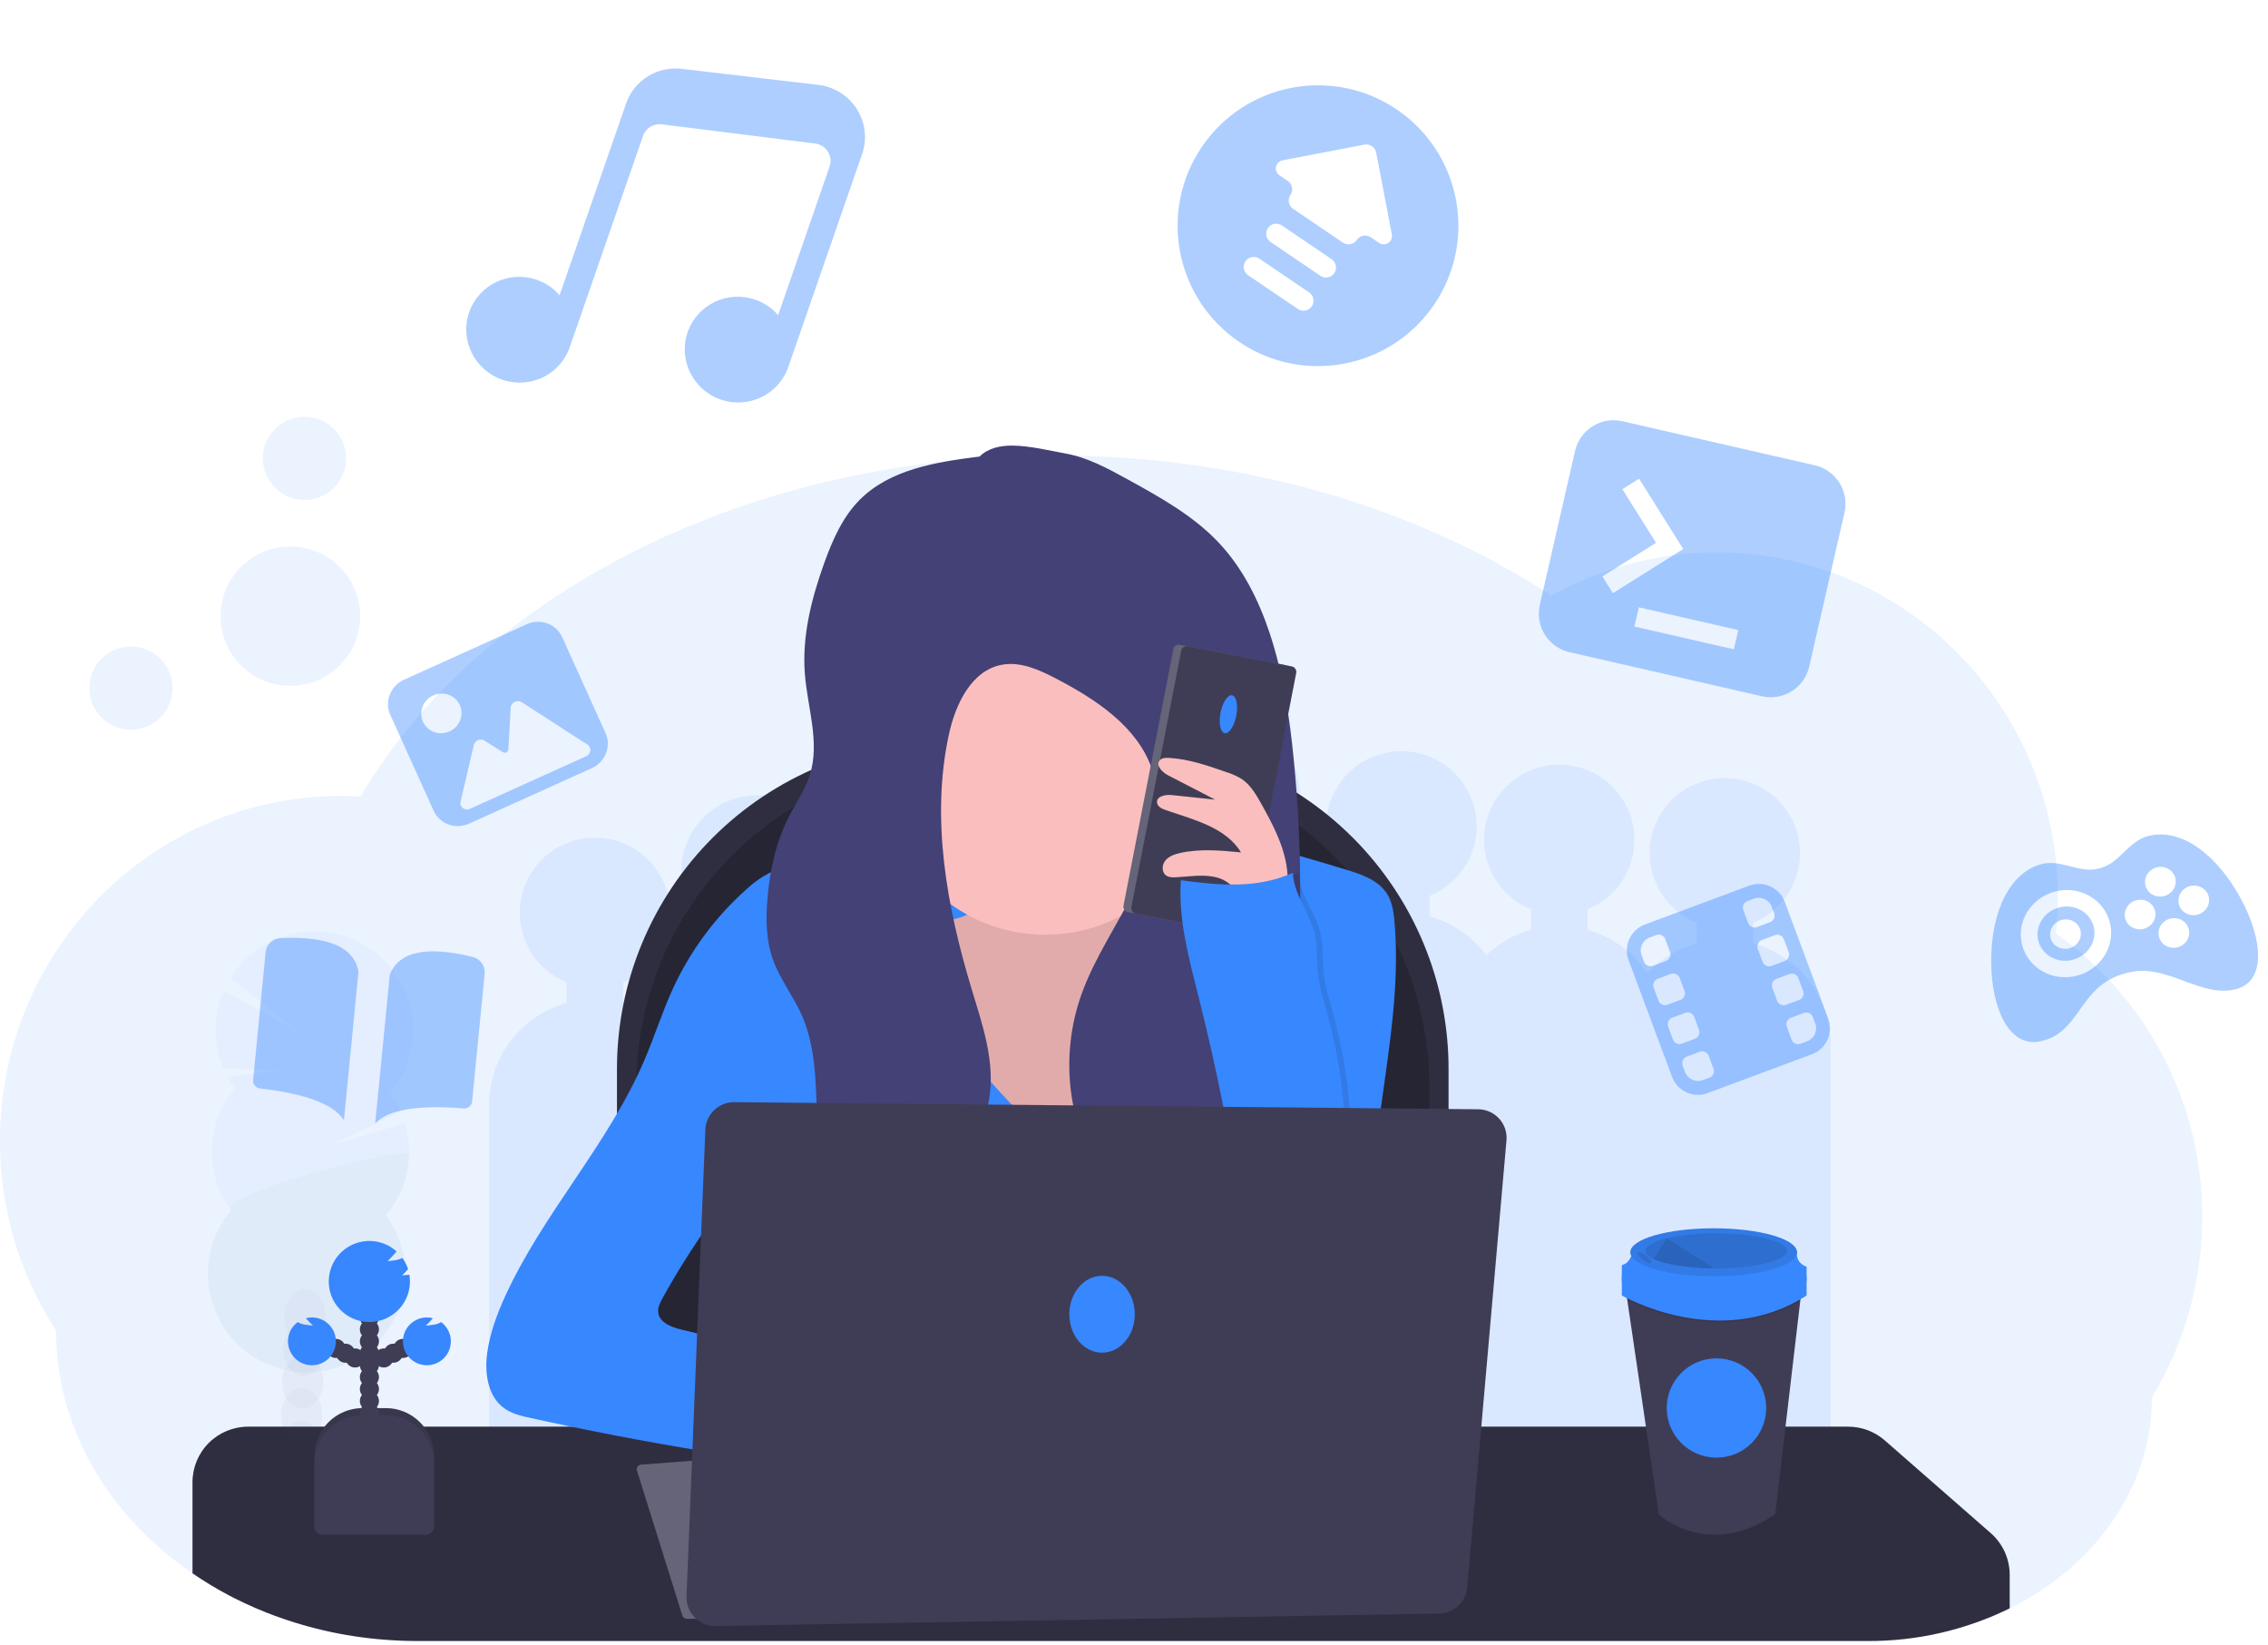 <svg width="517" height="375" viewBox="0 0 517 375" fill="none" xmlns="http://www.w3.org/2000/svg">
<path opacity="0.1" d="M502 277.34C502.027 291.835 498.062 306.06 490.538 318.458C490.538 333.622 483.456 347.366 471.968 357.383C469.092 359.886 465.996 362.126 462.718 364.075C462.586 364.158 462.45 364.237 462.314 364.316C462.068 364.461 461.822 364.605 461.572 364.754L461.34 364.89C460.291 365.481 459.22 366.05 458.128 366.585C448.059 371.527 436.981 374.075 425.761 374.031H95.297C92.664 374.031 90.054 373.926 87.468 373.715C78.278 372.993 69.247 370.905 60.674 367.522C59.001 366.862 57.36 366.153 55.751 365.393C54.984 365.034 54.225 364.665 53.474 364.285C53.004 364.049 52.535 363.804 52.069 363.558C49.247 362.06 46.513 360.402 43.881 358.591C41.476 356.948 39.161 355.176 36.948 353.283C22.015 340.494 12.778 322.795 12.778 303.265C4.408 290.4 -0.032 275.383 -1.48171e-05 260.044C-1.48171e-05 216.621 34.771 181.42 77.67 181.42C78.986 181.42 80.302 181.459 81.619 181.529C81.808 181.529 81.992 181.529 82.18 181.556C89.412 169.253 99.079 157.948 110.703 147.997C142.403 120.885 188.733 103.795 240.341 103.795C283.705 103.795 323.342 115.861 353.704 135.799C365.209 129.307 378.204 125.904 391.42 125.922C434.309 125.922 469.089 161.123 469.089 204.546C469.083 207.293 468.936 210.039 468.65 212.771C478.989 220.076 487.416 229.756 493.22 240.993C499.024 252.231 502.035 264.697 502 277.34Z" fill="#3787FF"/>
<path opacity="0.1" d="M399.621 214.996V210.297C403.304 208.804 406.352 206.08 408.244 202.591C410.136 199.102 410.755 195.065 409.993 191.172C409.231 187.278 407.137 183.77 404.069 181.247C401.001 178.725 397.15 177.346 393.175 177.346C389.2 177.346 385.349 178.725 382.281 181.247C379.213 183.77 377.119 187.278 376.357 191.172C375.595 195.065 376.213 199.102 378.105 202.591C379.997 206.08 383.046 208.804 386.729 210.297V214.996C382.435 216.187 378.556 218.542 375.521 221.798C372.307 216.985 367.467 213.484 361.883 211.935V207.231C365.566 205.738 368.614 203.014 370.507 199.525C372.399 196.036 373.017 191.999 372.255 188.106C371.493 184.212 369.399 180.704 366.331 178.181C363.263 175.659 359.412 174.28 355.437 174.28C351.462 174.28 347.611 175.659 344.543 178.181C341.475 180.704 339.381 184.212 338.619 188.106C337.857 191.999 338.475 196.036 340.368 199.525C342.26 203.014 345.308 205.738 348.991 207.231V211.93C345.173 212.988 341.676 214.968 338.806 217.694C335.604 213.404 331.064 210.298 325.901 208.864V204.165C329.583 202.672 332.632 199.948 334.524 196.459C336.416 192.971 337.034 188.934 336.273 185.04C335.511 181.146 333.417 177.638 330.348 175.115C327.28 172.593 323.429 171.214 319.455 171.214C315.48 171.214 311.629 172.593 308.561 175.115C305.493 177.638 303.398 181.146 302.637 185.04C301.875 188.934 302.493 192.971 304.385 196.459C306.277 199.948 309.326 202.672 313.008 204.165V208.864C308.616 210.086 304.66 212.525 301.599 215.899C300.235 212.407 298.074 209.28 295.289 206.767C292.503 204.254 289.17 202.422 285.552 201.419V196.719C289.235 195.226 292.283 192.503 294.175 189.014C296.067 185.525 296.686 181.488 295.924 177.594C295.162 173.7 293.068 170.192 290 167.67C286.932 165.147 283.081 163.768 279.106 163.768C275.131 163.768 271.28 165.147 268.212 167.67C265.144 170.192 263.05 173.7 262.288 177.594C261.526 181.488 262.144 185.525 264.036 189.014C265.929 192.503 268.977 195.226 272.66 196.719V201.419C267.957 202.725 263.763 205.425 260.629 209.16C257.495 212.895 255.57 217.491 255.107 222.341C252.893 220.807 250.434 219.656 247.836 218.938V214.239C251.519 212.746 254.567 210.022 256.46 206.533C258.352 203.044 258.97 199.007 258.208 195.114C257.446 191.22 255.352 187.711 252.284 185.189C249.216 182.667 245.365 181.288 241.39 181.288C237.415 181.288 233.564 182.667 230.496 185.189C227.428 187.711 225.334 191.22 224.572 195.114C223.81 199.007 224.428 203.044 226.321 206.533C228.213 210.022 231.261 212.746 234.944 214.239V218.938C231.666 219.849 228.618 221.44 225.997 223.606C223.377 225.771 221.243 228.464 219.735 231.509C217.702 230.204 215.482 229.215 213.153 228.574V223.874C216.835 222.382 219.884 219.658 221.776 216.169C223.668 212.68 224.286 208.643 223.524 204.749C222.763 200.856 220.668 197.347 217.6 194.825C214.532 192.303 210.681 190.924 206.706 190.924C202.732 190.924 198.881 192.303 195.812 194.825C192.744 197.347 190.65 200.856 189.888 204.749C189.127 208.643 189.745 212.68 191.637 216.169C193.529 219.658 196.577 222.382 200.26 223.874V228.574C198.062 229.179 195.962 230.097 194.025 231.298C192.506 228.304 190.38 225.658 187.78 223.53C185.18 221.402 182.164 219.838 178.925 218.938V214.239C182.608 212.746 185.656 210.022 187.549 206.533C189.441 203.044 190.059 199.007 189.297 195.114C188.535 191.22 186.441 187.711 183.373 185.189C180.305 182.667 176.454 181.288 172.479 181.288C168.504 181.288 164.653 182.667 161.585 185.189C158.517 187.711 156.423 191.22 155.661 195.114C154.899 199.007 155.518 203.044 157.41 206.533C159.302 210.022 162.35 212.746 166.033 214.239V218.938C162.547 219.906 159.323 221.643 156.599 224.02C153.874 226.397 151.72 229.354 150.293 232.674C147.839 230.793 145.046 229.402 142.065 228.574V223.874C145.748 222.382 148.796 219.658 150.688 216.169C152.581 212.68 153.199 208.643 152.437 204.749C151.675 200.856 149.581 197.347 146.513 194.825C143.445 192.303 139.594 190.924 135.619 190.924C131.644 190.924 127.793 192.303 124.725 194.825C121.657 197.347 119.563 200.856 118.801 204.749C118.039 208.643 118.657 212.68 120.55 216.169C122.442 219.658 125.49 222.382 129.173 223.874V228.574C124.087 229.981 119.604 233.013 116.409 237.205C113.214 241.398 111.485 246.52 111.484 251.787V360.409H159.727V350.773H182.545V360.409H230.815V350.773H265.481V333.254H295.32V340.7H331.302V343.765H369.04V346.831H417.309V238.21C417.309 232.942 415.579 227.82 412.385 223.628C409.19 219.435 404.707 216.403 399.621 214.996Z" fill="#3787FF"/>
<path d="M215.36 169.02H255.48C265.293 169.02 275.01 170.949 284.076 174.696C293.142 178.444 301.38 183.938 308.319 190.863C315.258 197.789 320.762 206.011 324.517 215.06C328.273 224.108 330.205 233.807 330.205 243.601V344.655H140.639V243.601C140.639 223.821 148.511 204.851 162.524 190.865C176.537 176.878 195.543 169.02 215.36 169.02Z" fill="#2F2E41"/>
<path opacity="0.2" d="M219.748 173.085H251.092C260.905 173.084 270.622 175.013 279.688 178.761C288.754 182.509 296.992 188.002 303.931 194.928C310.869 201.853 316.374 210.075 320.129 219.124C323.884 228.173 325.817 237.871 325.817 247.666V340.586H145.027V247.666C145.027 227.886 152.899 208.916 166.912 194.929C180.925 180.943 199.931 173.085 219.748 173.085Z" fill="black"/>
<path d="M458.119 358.929V366.576C448.05 371.518 436.972 374.066 425.752 374.022H95.297C92.664 374.022 90.054 373.917 87.468 373.707C78.278 372.984 69.247 370.897 60.674 367.513C59.001 366.853 57.36 366.144 55.751 365.385C54.984 365.026 54.225 364.656 53.474 364.277C53.004 364.04 52.535 363.795 52.069 363.55C49.247 362.054 46.513 360.399 43.881 358.592V337.822C43.881 334.465 45.217 331.245 47.596 328.871C49.974 326.498 53.199 325.164 56.563 325.164H421.316C424.384 325.17 427.346 326.285 429.653 328.304L453.788 349.416C455.147 350.602 456.237 352.064 456.984 353.705C457.731 355.345 458.118 357.127 458.119 358.929Z" fill="#2F2E41"/>
<path d="M211.801 193.903C202.232 194.533 192.7 195.555 183.204 196.969C180.505 197.372 177.767 197.818 175.305 199.01C173.392 200.01 171.629 201.271 170.066 202.759C163.017 209.062 157.341 216.744 153.391 225.328C150.947 230.65 149.191 236.278 146.888 241.644C138.686 260.806 123.811 276.477 115.153 295.438C113.279 299.542 111.699 303.825 111.072 308.288C110.422 312.905 111.16 318.292 114.96 320.99C116.715 322.23 118.848 322.742 120.936 323.18C147.231 328.992 173.831 333.328 200.611 336.166C197.711 333.372 196.741 329.04 197.123 325.037C197.505 321.034 199.08 317.25 200.633 313.54C185.477 310.202 170.358 306.698 155.278 303.028C153.027 302.481 150.324 301.451 150.047 299.156C149.907 297.987 150.486 296.861 151.056 295.832C157.488 284.207 165.2 273.336 174.05 263.421C174.05 275.711 173.44 289.59 173.44 301.885H315.659C313.948 294.87 312.943 287.703 312.657 280.489C311.995 256.943 319.937 233.576 317.875 210.078C317.682 207.91 317.383 205.676 316.247 203.819C314.285 200.613 310.371 199.286 306.773 198.191C292.977 194.003 278.891 189.768 264.471 190.097C260.184 190.197 255.915 190.697 251.654 191.2C238.669 192.729 224.847 193.04 211.801 193.903Z" fill="#3787FF"/>
<path d="M145.194 335.159L155.55 368.24C155.616 368.45 155.747 368.633 155.925 368.763C156.103 368.893 156.317 368.963 156.537 368.963H200.976L190.444 330.42L146.098 333.823C145.943 333.836 145.794 333.883 145.66 333.961C145.526 334.039 145.412 334.147 145.325 334.275C145.238 334.403 145.181 334.549 145.159 334.702C145.136 334.855 145.148 335.011 145.194 335.159Z" fill="#656478"/>
<path d="M221.161 208.129C219.23 209.237 216.979 209.635 214.785 210.016L200.624 212.469C197.869 212.946 194.968 213.49 192.844 215.307C188.5 219.017 189.439 225.845 190.756 231.399L193.388 242.541C195.372 250.916 197.399 259.391 201.467 266.977C208.571 280.217 221.604 289.753 235.936 294.347C241.057 295.99 246.467 297.058 251.812 296.471C262.282 295.324 271.238 287.874 276.758 278.917C282.278 269.96 284.907 259.571 287.316 249.33C289.629 239.528 291.827 229.586 291.678 219.512C291.634 216.376 291.318 213.1 289.642 210.441C285.969 204.603 277.645 204.165 270.821 205.242C269.759 205.413 268.658 205.597 267.635 205.277C264.564 204.322 264.493 200.113 263.177 197.192C260.689 191.682 253.308 190.705 247.275 191.205C241.241 191.704 231.846 192.348 226.589 195.76C221.534 199.023 227.089 204.717 221.161 208.129Z" fill="#FBBEBE"/>
<path opacity="0.1" d="M221.161 208.129C219.23 209.237 216.979 209.635 214.785 210.016L200.624 212.469C197.869 212.946 194.968 213.49 192.844 215.307C188.5 219.017 189.439 225.845 190.756 231.399L193.388 242.541C195.372 250.916 197.399 259.391 201.467 266.977C208.571 280.217 221.604 289.753 235.936 294.347C241.057 295.99 246.467 297.058 251.812 296.471C262.282 295.324 271.238 287.874 276.758 278.917C282.278 269.96 284.907 259.571 287.316 249.33C289.629 239.528 291.827 229.586 291.678 219.512C291.634 216.376 291.318 213.1 289.642 210.441C285.969 204.603 277.645 204.165 270.821 205.242C269.759 205.413 268.658 205.597 267.635 205.277C264.564 204.322 264.493 200.113 263.177 197.192C260.689 191.682 253.308 190.705 247.275 191.205C241.241 191.704 231.846 192.348 226.589 195.76C221.534 199.023 227.089 204.717 221.161 208.129Z" fill="black"/>
<path d="M209.44 220.681C211.582 225.166 213.188 229.923 215.777 234.167C217.835 237.54 220.472 240.514 223.096 243.47C229.893 251.144 236.778 258.879 245.19 264.721C248.674 246.859 257.089 230.323 269.487 216.98C273.112 213.095 277.649 209.267 282.967 209.412C286.267 209.504 289.313 211.138 292.06 212.955C295.131 214.983 298.036 217.335 300.243 220.257C303.732 224.908 305.237 230.799 305.509 236.602C305.781 242.406 304.877 248.196 303.982 253.934L299.375 283.59C299.107 285.307 298.734 287.203 297.33 288.233C296.532 288.737 295.633 289.06 294.697 289.179C277.947 292.433 260.685 290.322 243.619 290.155C224.75 289.976 205.359 292.122 187.486 286.13C186.552 285.815 185.582 285.451 184.95 284.702C184.535 284.138 184.237 283.496 184.073 282.815C179.908 269.36 183.248 254.902 185.718 241.039C187.674 230.054 189.067 218.976 189.891 207.848C189.966 206.845 201.006 209.061 202.239 209.771C205.596 211.755 207.825 217.3 209.44 220.681Z" fill="#3787FF"/>
<g opacity="0.2">
<path opacity="0.2" d="M73.224 330.109C73.224 330.31 73.203 330.508 73.181 330.7C71.507 330.04 69.866 329.331 68.257 328.572C67.398 328.459 66.598 328.07 65.98 327.464C65.51 327.227 65.041 326.982 64.576 326.736C64.681 326.516 64.799 326.303 64.931 326.097C65.835 324.669 67.208 323.776 68.722 323.824C70.236 323.872 71.548 324.849 72.36 326.325C72.981 327.487 73.279 328.793 73.224 330.109Z" fill="#3F3D56"/>
<path opacity="0.2" d="M73.461 322.611C73.431 323.924 73.051 325.206 72.36 326.325C71.456 327.748 70.083 328.642 68.569 328.594L68.257 328.572C67.398 328.459 66.598 328.07 65.98 327.464C65.56 327.066 65.206 326.605 64.931 326.097C64.325 324.931 64.029 323.63 64.071 322.317C64.112 321.004 64.49 319.724 65.168 318.599C66.072 317.171 67.445 316.277 68.959 316.325C70.473 316.374 71.785 317.35 72.597 318.826C73.218 319.988 73.516 321.295 73.461 322.611Z" fill="#3F3D56"/>
<path opacity="0.2" d="M73.698 315.124C73.805 311.736 71.791 308.924 69.199 308.842C66.608 308.761 64.42 311.44 64.312 314.827C64.205 318.215 66.219 321.027 68.811 321.109C71.403 321.19 73.591 318.511 73.698 315.124Z" fill="#3F3D56"/>
<path opacity="0.2" d="M73.938 307.625C74.045 304.238 72.031 301.426 69.439 301.344C66.847 301.262 64.659 303.942 64.552 307.329C64.445 310.716 66.459 313.528 69.05 313.61C71.642 313.692 73.83 311.012 73.938 307.625Z" fill="#3F3D56"/>
<path opacity="0.2" d="M74.173 300.126C74.28 296.739 72.266 293.927 69.674 293.845C67.082 293.763 64.894 296.443 64.787 299.83C64.68 303.218 66.694 306.03 69.285 306.112C71.877 306.193 74.065 303.514 74.173 300.126Z" fill="#3F3D56"/>
<path opacity="0.2" d="M53.535 248.1C52.917 247.264 52.36 246.386 51.868 245.472L64.269 243.838L50.902 243.523C49.711 240.702 49.109 237.669 49.132 234.609C49.156 231.548 49.804 228.524 51.038 225.723L68.644 235.551L52.517 222.92C54.144 220.293 56.296 218.03 58.838 216.271C61.381 214.512 64.259 213.296 67.294 212.697C70.329 212.098 73.455 212.131 76.477 212.792C79.498 213.453 82.351 214.73 84.856 216.541C87.362 218.352 89.466 220.659 91.038 223.319C92.609 225.978 93.615 228.933 93.992 231.997C94.368 235.062 94.107 238.171 93.226 241.131C92.344 244.091 90.861 246.837 88.868 249.199C89.829 250.499 90.645 251.898 91.304 253.373L75.037 261.187L92.295 256.005C93.383 259.583 93.559 263.376 92.808 267.039C92.057 270.702 90.403 274.121 87.995 276.985C90.501 280.379 92 284.408 92.32 288.612C92.64 292.817 91.767 297.026 89.803 300.758C87.838 304.491 84.861 307.596 81.211 309.718C77.561 311.841 73.386 312.895 69.164 312.761C64.942 312.626 60.844 311.308 57.337 308.958C53.83 306.607 51.057 303.319 49.335 299.469C47.613 295.619 47.011 291.363 47.599 287.188C48.186 283.013 49.939 279.087 52.658 275.859C49.664 271.804 48.123 266.862 48.282 261.828C48.441 256.793 50.291 251.958 53.535 248.1Z" fill="#3787FF"/>
<path opacity="0.1" d="M93.247 263.241C93.093 268.279 91.237 273.118 87.982 276.972C90.492 280.364 91.994 284.394 92.317 288.598C92.639 292.803 91.77 297.014 89.807 300.748C87.844 304.483 84.868 307.59 81.218 309.715C77.569 311.84 73.393 312.896 69.171 312.763C64.948 312.63 60.847 311.313 57.339 308.963C53.831 306.613 51.057 303.324 49.334 299.474C47.611 295.623 47.009 291.366 47.597 287.19C48.184 283.014 49.938 279.087 52.657 275.859C49.748 271.944 93.326 260.722 93.247 263.241Z" fill="black"/>
</g>
<path opacity="0.1" d="M29.848 166.309C35.09 166.309 39.339 162.068 39.339 156.836C39.339 151.603 35.09 147.362 29.848 147.362C24.606 147.362 20.356 151.603 20.356 156.836C20.356 162.068 24.606 166.309 29.848 166.309Z" fill="#3787FF"/>
<path opacity="0.1" d="M69.407 113.947C74.649 113.947 78.898 109.706 78.898 104.474C78.898 99.242 74.649 95 69.407 95C64.165 95 59.915 99.242 59.915 104.474C59.915 109.706 64.165 113.947 69.407 113.947Z" fill="#3787FF"/>
<path opacity="0.1" d="M66.19 156.323C74.975 156.323 82.097 149.215 82.097 140.446C82.097 131.677 74.975 124.569 66.19 124.569C57.405 124.569 50.283 131.677 50.283 140.446C50.283 149.215 57.405 156.323 66.19 156.323Z" fill="#3787FF"/>
<path d="M238.274 213.038C258.632 213.038 275.135 196.566 275.135 176.247C275.135 155.928 258.632 139.456 238.274 139.456C217.917 139.456 201.414 155.928 201.414 176.247C201.414 196.566 217.917 213.038 238.274 213.038Z" fill="#FBBEBE"/>
<path d="M223.302 104.053C213.468 105.297 202.854 106.94 195.903 113.991C192.015 117.933 189.738 123.189 187.864 128.392C184.959 136.495 182.796 145.036 183.476 153.634C184.081 161.325 186.934 169.191 184.625 176.558C183.564 179.948 181.479 182.909 179.86 186.067C176.858 191.932 175.446 198.506 174.928 205.071C174.568 209.587 174.638 214.234 176.126 218.513C177.71 223.068 180.799 226.945 182.756 231.351C185.652 237.859 185.942 245.183 186.166 252.3C186.389 259.417 186.578 266.486 186.745 273.578C186.85 278.036 186.859 282.81 184.388 286.529C193.511 282.88 202.761 279.158 210.568 273.201C218.374 267.244 224.693 258.655 225.703 248.897C226.519 240.987 223.842 233.19 221.534 225.578C215.829 206.745 212.143 186.667 216.294 167.435C217.791 160.51 221.429 152.78 228.41 151.505C232.671 150.73 236.923 152.67 240.763 154.676C249.837 159.415 259.193 165.547 262.571 175.196C265.643 183.921 263.059 193.64 259.061 201.97C255.063 210.301 249.622 217.961 246.515 226.669C241.745 240.027 243.088 255.668 251.013 267.437C258.938 279.206 273.581 286.446 287.663 284.545C286.561 279.797 283.108 275.96 281.256 271.449C277.89 263.254 280.159 253.829 283.779 245.743C287.399 237.658 292.34 230.12 294.605 221.535C296.202 215.491 296.395 209.175 296.386 202.925C296.386 193.088 295.899 183.246 294.951 173.453C294.003 163.659 292.555 153.743 289.431 144.322C286.921 136.767 283.266 129.461 277.798 123.666C271.98 117.495 264.406 113.312 256.968 109.213C252.518 106.769 247.972 104.294 242.979 103.379C239.029 102.656 234.878 101.627 230.85 101.561C228.112 101.522 225.233 102.113 223.302 104.053Z" fill="#434175"/>
<path d="M292.678 151.54L268.964 146.947C268.274 146.814 267.606 147.264 267.472 147.952L256.111 206.403C255.977 207.091 256.428 207.758 257.118 207.892L280.832 212.484C281.522 212.618 282.19 212.168 282.324 211.479L293.685 153.029C293.819 152.34 293.368 151.673 292.678 151.54Z" fill="#656478"/>
<path d="M294.471 151.887L270.757 147.295C270.067 147.161 269.399 147.611 269.265 148.3L257.903 206.75C257.769 207.439 258.22 208.105 258.91 208.239L282.624 212.831C283.314 212.965 283.982 212.515 284.116 211.826L295.478 153.376C295.612 152.687 295.161 152.021 294.471 151.887Z" fill="#3F3D56"/>
<path d="M281.807 163.131C282.271 160.745 281.847 158.655 280.859 158.464C279.872 158.273 278.696 160.052 278.232 162.439C277.768 164.825 278.192 166.915 279.18 167.106C280.167 167.297 281.343 165.518 281.807 163.131Z" fill="#3787FF"/>
<path d="M287.421 183.036C286.263 180.991 285.025 178.875 283.073 177.566C281.95 176.878 280.744 176.338 279.483 175.958C275.231 174.473 270.909 172.975 266.411 172.739C265.678 172.704 264.84 172.739 264.362 173.3C263.379 174.451 264.937 176.02 266.284 176.716L277 182.256L267.122 181.214C265.687 181.061 263.642 181.451 263.747 182.887C263.818 183.829 264.853 184.341 265.748 184.639C272.089 186.829 279.417 188.546 282.888 194.275C278.263 193.837 273.537 193.399 269.004 194.415C267.763 194.695 266.477 195.129 265.665 196.106C264.853 197.082 264.761 198.734 265.784 199.509C266.415 199.978 267.267 199.991 268.057 199.947C271.273 199.794 274.573 199.154 277.662 200.07C280.751 200.985 283.494 204.217 282.428 207.248C285.166 207.494 288.404 207.248 290.936 206.07C293.727 204.756 293.661 202.286 293.49 199.307C293.126 193.473 290.225 188.029 287.421 183.036Z" fill="#FBBEBE"/>
<path opacity="0.1" d="M284.652 278.514C282.197 261.278 278.828 244.184 274.56 227.304C272.366 218.544 269.873 209.635 270.501 200.621C279.567 201.773 287.689 202.627 296.044 198.931C296.18 203.665 299.62 207.691 300.871 212.268C301.709 215.334 301.393 218.579 301.722 221.737C302.051 224.895 303.039 227.956 303.886 231.027C308.088 246.241 309.078 262.161 306.795 277.778C299.041 278.698 292.389 279.709 284.652 278.514Z" fill="black"/>
<path d="M283.336 278.514C280.88 261.278 277.511 244.184 273.243 227.304C271.049 218.544 268.557 209.635 269.184 200.621C278.25 201.773 286.373 202.627 294.728 198.931C294.864 203.665 298.304 207.691 299.554 212.268C300.393 215.334 300.077 218.579 300.406 221.737C300.735 224.895 301.722 227.956 302.569 231.027C306.771 246.241 307.762 262.161 305.478 277.778C297.725 278.698 291.072 279.709 283.336 278.514Z" fill="#3787FF"/>
<path d="M156.493 363.825L160.789 257.451C160.858 255.76 161.583 254.162 162.812 252.996C164.041 251.83 165.676 251.188 167.371 251.205L336.981 252.826C337.879 252.835 338.767 253.029 339.586 253.397C340.406 253.765 341.141 254.298 341.745 254.962C342.348 255.627 342.808 256.409 343.094 257.259C343.381 258.11 343.488 259.01 343.409 259.903L334.449 361.811C334.308 363.413 333.578 364.907 332.399 366.004C331.22 367.1 329.675 367.722 328.064 367.75L163.124 370.597C162.236 370.612 161.354 370.446 160.533 370.109C159.711 369.772 158.967 369.271 158.347 368.637C157.726 368.003 157.241 367.249 156.923 366.422C156.604 365.595 156.458 364.711 156.493 363.825Z" fill="#3F3D56"/>
<path d="M251.219 308.301C255.339 308.301 258.679 304.38 258.679 299.542C258.679 294.704 255.339 290.782 251.219 290.782C247.1 290.782 243.76 294.704 243.76 299.542C243.76 304.38 247.1 308.301 251.219 308.301Z" fill="#3787FF"/>
<path d="M410.727 293.524L410.376 296.528L404.672 345.084C389.8 355.434 378.233 345.487 378.132 345.084L370.945 296.3L370.537 293.524H410.727Z" fill="#3F3D56"/>
<path opacity="0.1" d="M410.727 293.524L410.376 296.528C393.622 306.252 375.75 298.683 370.945 296.3L370.537 293.524H410.727Z" fill="black"/>
<path d="M369.698 290.887V295.267C369.698 295.267 391.858 308.126 411.824 295.267V290.887H369.698Z" fill="#3787FF"/>
<path d="M372.274 285.101C372.274 285.101 371.629 288.057 369.698 288.316V292.043H411.824V288.701C411.824 288.701 409.248 288.057 409.63 285.101H372.274Z" fill="#3787FF"/>
<path d="M390.634 290.887C401.128 290.887 409.635 288.44 409.635 285.421C409.635 282.402 401.128 279.955 390.634 279.955C380.14 279.955 371.634 282.402 371.634 285.421C371.634 288.44 380.14 290.887 390.634 290.887Z" fill="#3787FF"/>
<path opacity="0.1" d="M390.634 290.887C401.128 290.887 409.635 288.44 409.635 285.421C409.635 282.402 401.128 279.955 390.634 279.955C380.14 279.955 371.634 282.402 371.634 285.421C371.634 288.44 380.14 290.887 390.634 290.887Z" fill="black"/>
<path opacity="0.1" d="M407.313 285.101C407.313 287.291 400.108 289.087 391.213 289.087H390.739C384.767 289.043 379.607 288.211 376.974 286.967C375.785 286.406 375.109 285.771 375.109 285.101C375.109 283.989 376.952 282.981 379.936 282.258C383.644 281.449 387.432 281.066 391.227 281.115C400.108 281.115 407.313 282.898 407.313 285.101Z" fill="black"/>
<path opacity="0.1" d="M390.739 289.087C384.767 289.043 379.607 288.211 376.974 286.967L379.923 282.241L390.739 289.087Z" fill="black"/>
<path opacity="0.1" d="M373.911 285.408C373.683 285.359 373.38 285.438 373.336 285.666C373.33 285.782 373.361 285.897 373.424 285.995C373.927 286.789 374.658 287.413 375.521 287.786C375.669 287.869 375.832 287.921 376 287.939C376.087 287.95 376.176 287.934 376.254 287.893C376.333 287.852 376.397 287.789 376.439 287.711C376.463 287.645 376.473 287.575 376.467 287.505C376.462 287.434 376.442 287.366 376.408 287.304C376.274 287.067 376.088 286.864 375.864 286.709C375.276 286.249 374.675 285.535 373.911 285.408Z" fill="black"/>
<path d="M391.275 332.224C397.535 332.224 402.609 327.159 402.609 320.911C402.609 314.663 397.535 309.598 391.275 309.598C385.015 309.598 379.94 314.663 379.94 320.911C379.94 327.159 385.015 332.224 391.275 332.224Z" fill="#3787FF"/>
<path d="M82.641 320.937H87.955C90.865 320.937 93.655 322.091 95.713 324.145C97.77 326.198 98.926 328.983 98.926 331.887V348.159H71.671V331.887C71.671 328.983 72.827 326.198 74.884 324.145C76.942 322.091 79.732 320.937 82.641 320.937Z" fill="#3F3D56"/>
<path opacity="0.1" d="M82.641 320.937H87.955C90.865 320.937 93.655 322.091 95.713 324.145C97.77 326.198 98.926 328.983 98.926 331.887V348.159H71.671V331.887C71.671 328.983 72.827 326.198 74.884 324.145C76.942 322.091 79.732 320.937 82.641 320.937Z" fill="black"/>
<path d="M84.208 326.925C85.412 326.925 86.389 325.95 86.389 324.748C86.389 323.546 85.412 322.571 84.208 322.571C83.003 322.571 82.027 323.546 82.027 324.748C82.027 325.95 83.003 326.925 84.208 326.925Z" fill="#3F3D56"/>
<path d="M84.208 324.205C85.412 324.205 86.389 323.23 86.389 322.028C86.389 320.826 85.412 319.851 84.208 319.851C83.003 319.851 82.027 320.826 82.027 322.028C82.027 323.23 83.003 324.205 84.208 324.205Z" fill="#3F3D56"/>
<path d="M84.208 321.481C85.412 321.481 86.389 320.506 86.389 319.304C86.389 318.102 85.412 317.127 84.208 317.127C83.003 317.127 82.027 318.102 82.027 319.304C82.027 320.506 83.003 321.481 84.208 321.481Z" fill="#3F3D56"/>
<path d="M84.208 318.761C85.412 318.761 86.389 317.786 86.389 316.584C86.389 315.382 85.412 314.407 84.208 314.407C83.003 314.407 82.027 315.382 82.027 316.584C82.027 317.786 83.003 318.761 84.208 318.761Z" fill="#3F3D56"/>
<path d="M84.208 316.041C85.412 316.041 86.389 315.066 86.389 313.864C86.389 312.662 85.412 311.687 84.208 311.687C83.003 311.687 82.027 312.662 82.027 313.864C82.027 315.066 83.003 316.041 84.208 316.041Z" fill="#3F3D56"/>
<path d="M84.208 313.321C85.412 313.321 86.389 312.346 86.389 311.144C86.389 309.942 85.412 308.967 84.208 308.967C83.003 308.967 82.027 309.942 82.027 311.144C82.027 312.346 83.003 313.321 84.208 313.321Z" fill="#3F3D56"/>
<path d="M84.208 310.601C85.412 310.601 86.389 309.626 86.389 308.424C86.389 307.222 85.412 306.247 84.208 306.247C83.003 306.247 82.027 307.222 82.027 308.424C82.027 309.626 83.003 310.601 84.208 310.601Z" fill="#3F3D56"/>
<path d="M87.481 311.687C88.686 311.687 89.662 310.712 89.662 309.51C89.662 308.308 88.686 307.333 87.481 307.333C86.277 307.333 85.3 308.308 85.3 309.51C85.3 310.712 86.277 311.687 87.481 311.687Z" fill="#3F3D56"/>
<path d="M89.662 310.601C90.867 310.601 91.843 309.626 91.843 308.424C91.843 307.222 90.867 306.247 89.662 306.247C88.458 306.247 87.481 307.222 87.481 308.424C87.481 309.626 88.458 310.601 89.662 310.601Z" fill="#3F3D56"/>
<path d="M91.843 309.51C93.048 309.51 94.024 308.536 94.024 307.333C94.024 306.131 93.048 305.157 91.843 305.157C90.639 305.157 89.662 306.131 89.662 307.333C89.662 308.536 90.639 309.51 91.843 309.51Z" fill="#3F3D56"/>
<path d="M84.208 307.881C85.412 307.881 86.389 306.906 86.389 305.704C86.389 304.502 85.412 303.527 84.208 303.527C83.003 303.527 82.027 304.502 82.027 305.704C82.027 306.906 83.003 307.881 84.208 307.881Z" fill="#3F3D56"/>
<path d="M84.208 305.161C85.412 305.161 86.389 304.186 86.389 302.984C86.389 301.782 85.412 300.807 84.208 300.807C83.003 300.807 82.027 301.782 82.027 302.984C82.027 304.186 83.003 305.161 84.208 305.161Z" fill="#3F3D56"/>
<path d="M84.208 302.437C85.412 302.437 86.389 301.462 86.389 300.26C86.389 299.058 85.412 298.083 84.208 298.083C83.003 298.083 82.027 299.058 82.027 300.26C82.027 301.462 83.003 302.437 84.208 302.437Z" fill="#3F3D56"/>
<path d="M84.208 299.717C85.412 299.717 86.389 298.742 86.389 297.54C86.389 296.338 85.412 295.363 84.208 295.363C83.003 295.363 82.027 296.338 82.027 297.54C82.027 298.742 83.003 299.717 84.208 299.717Z" fill="#3F3D56"/>
<path d="M93.247 290.523C92.708 290.602 92.163 290.659 91.619 290.694C92.127 290.251 92.598 289.768 93.028 289.249C92.724 288.335 92.28 287.473 91.712 286.695C91.171 286.998 90.573 287.186 89.956 287.247C89.417 287.326 88.872 287.383 88.328 287.422C89.044 286.84 89.711 285.964 90.413 285.232C88.79 283.764 86.698 282.917 84.509 282.844C82.32 282.77 80.176 283.473 78.457 284.829C76.739 286.184 75.558 288.105 75.125 290.247C74.691 292.39 75.033 294.617 76.09 296.532C77.147 298.447 78.85 299.926 80.896 300.705C82.943 301.485 85.2 301.515 87.266 300.79C89.332 300.065 91.074 298.632 92.181 296.745C93.288 294.859 93.69 292.642 93.313 290.488L93.247 290.523Z" fill="#3787FF"/>
<path d="M100.536 301.337C99.98 301.678 99.352 301.887 98.702 301.946C98.162 302.025 97.618 302.086 97.074 302.121C97.652 301.604 98.192 301.044 98.689 300.448C97.374 300.106 95.978 300.266 94.775 300.896C93.572 301.526 92.647 302.582 92.182 303.856C91.717 305.13 91.745 306.532 92.26 307.787C92.776 309.042 93.742 310.06 94.969 310.642C96.196 311.224 97.597 311.328 98.897 310.934C100.198 310.54 101.304 309.676 102 308.511C102.696 307.346 102.932 305.964 102.661 304.635C102.39 303.306 101.632 302.125 100.536 301.324V301.337Z" fill="#3787FF"/>
<path d="M80.939 311.687C82.143 311.687 83.12 310.712 83.12 309.51C83.12 308.308 82.143 307.333 80.939 307.333C79.734 307.333 78.758 308.308 78.758 309.51C78.758 310.712 79.734 311.687 80.939 311.687Z" fill="#3F3D56"/>
<path d="M78.758 310.601C79.962 310.601 80.939 309.626 80.939 308.424C80.939 307.222 79.962 306.247 78.758 306.247C77.553 306.247 76.577 307.222 76.577 308.424C76.577 309.626 77.553 310.601 78.758 310.601Z" fill="#3F3D56"/>
<path d="M76.577 309.51C77.781 309.51 78.758 308.536 78.758 307.333C78.758 306.131 77.781 305.157 76.577 305.157C75.373 305.157 74.396 306.131 74.396 307.333C74.396 308.536 75.373 309.51 76.577 309.51Z" fill="#3F3D56"/>
<path d="M67.884 301.337C68.44 301.679 69.068 301.887 69.718 301.946C70.258 302.025 70.802 302.086 71.346 302.121C70.767 301.605 70.227 301.045 69.731 300.448C71.046 300.106 72.442 300.266 73.645 300.896C74.848 301.526 75.773 302.582 76.238 303.856C76.703 305.13 76.675 306.532 76.16 307.787C75.644 309.042 74.678 310.06 73.451 310.642C72.224 311.224 70.823 311.328 69.523 310.934C68.222 310.54 67.116 309.676 66.42 308.511C65.724 307.346 65.489 305.964 65.759 304.635C66.03 303.306 66.788 302.125 67.884 301.324V301.337Z" fill="#3787FF"/>
<path d="M82.641 322.571H87.955C90.865 322.571 93.655 323.725 95.713 325.778C97.77 327.832 98.926 330.617 98.926 333.521V347.918C98.926 348.41 98.73 348.883 98.381 349.231C98.032 349.579 97.558 349.775 97.065 349.775H73.532C73.038 349.775 72.565 349.579 72.216 349.231C71.867 348.883 71.671 348.41 71.671 347.918V333.521C71.671 330.617 72.827 327.832 74.884 325.778C76.942 323.725 79.732 322.571 82.641 322.571Z" fill="#3F3D56"/>
<g opacity="0.1">
<path opacity="0.1" d="M93.414 291.119C93.193 291.354 92.959 291.577 92.712 291.785C92.962 291.785 93.208 291.745 93.458 291.719C93.467 291.518 93.436 291.316 93.414 291.119Z" fill="black"/>
<path opacity="0.1" d="M89.439 288.517C89.987 288.482 90.527 288.425 91.071 288.347C91.559 288.285 92.036 288.155 92.488 287.961C92.267 287.523 92.012 287.102 91.725 286.704C91.452 286.87 91.156 286.995 90.847 287.076C90.417 287.593 89.946 288.075 89.439 288.517Z" fill="black"/>
<path opacity="0.1" d="M76.033 293.191C76.03 291.53 76.475 289.899 77.322 288.47C78.17 287.041 79.387 285.867 80.847 285.071C82.307 284.274 83.955 283.886 85.618 283.946C87.28 284.006 88.896 284.512 90.294 285.412L90.435 285.263C89.522 284.453 88.458 283.83 87.303 283.432C86.148 283.034 84.926 282.868 83.707 282.943C82.488 283.019 81.296 283.334 80.199 283.872C79.103 284.409 78.123 285.158 77.318 286.075C76.513 286.992 75.897 288.058 75.507 289.214C75.116 290.369 74.959 291.59 75.043 292.806C75.128 294.023 75.453 295.211 75.999 296.301C76.545 297.392 77.302 298.363 78.227 299.161C76.808 297.494 76.03 295.378 76.033 293.191Z" fill="black"/>
</g>
<g opacity="0.1">
<path opacity="0.1" d="M97.074 303.208C97.618 303.173 98.162 303.116 98.702 303.037C99.352 302.976 99.98 302.766 100.536 302.424C101.152 302.876 101.666 303.454 102.044 304.118C102.422 304.782 102.656 305.518 102.73 306.278C102.751 306.087 102.762 305.896 102.761 305.704C102.765 304.853 102.568 304.014 102.187 303.253C101.806 302.492 101.251 301.831 100.567 301.324C100.01 301.665 99.383 301.873 98.733 301.933L98.294 301.99C97.919 302.427 97.511 302.834 97.074 303.208Z" fill="black"/>
<path opacity="0.1" d="M97.293 301.351C97.475 301.353 97.657 301.366 97.837 301.39C98.123 301.088 98.403 300.764 98.689 300.448C97.882 300.233 97.036 300.206 96.218 300.37C95.399 300.533 94.629 300.882 93.967 301.391C93.305 301.899 92.769 302.552 92.401 303.3C92.033 304.048 91.842 304.871 91.843 305.704C91.843 305.888 91.843 306.068 91.87 306.247C92.004 304.905 92.634 303.661 93.636 302.756C94.638 301.851 95.942 301.35 97.293 301.351Z" fill="black"/>
</g>
<g opacity="0.1">
<path opacity="0.1" d="M71.346 303.208C70.802 303.173 70.258 303.116 69.718 303.037C69.068 302.976 68.44 302.767 67.884 302.424C67.268 302.876 66.754 303.454 66.376 304.118C65.998 304.782 65.764 305.518 65.69 306.278C65.669 306.087 65.659 305.896 65.659 305.704C65.655 304.853 65.852 304.014 66.233 303.253C66.614 302.492 67.169 301.831 67.853 301.324C68.409 301.666 69.037 301.874 69.688 301.933L70.126 301.99C70.499 302.429 70.906 302.836 71.346 303.208Z" fill="black"/>
<path opacity="0.1" d="M71.127 301.351C70.943 301.353 70.76 301.366 70.578 301.39C70.297 301.088 70.017 300.764 69.731 300.448C70.538 300.233 71.384 300.206 72.203 300.37C73.021 300.533 73.791 300.882 74.453 301.391C75.115 301.899 75.651 302.552 76.019 303.3C76.387 304.048 76.578 304.871 76.577 305.704C76.577 305.888 76.577 306.068 76.551 306.247C76.416 304.905 75.786 303.661 74.784 302.756C73.782 301.851 72.478 301.35 71.127 301.351Z" fill="black"/>
</g>
<path fill-rule="evenodd" clip-rule="evenodd" d="M369.826 96.009L413.69 106.053C418.536 107.162 421.564 111.989 420.455 116.834L412.419 151.926C411.31 156.771 406.483 159.8 401.638 158.69L357.773 148.647C352.928 147.537 349.899 142.71 351.009 137.865L359.044 102.773C360.153 97.928 364.98 94.899 369.826 96.009ZM369.825 111.49L377.495 123.715L365.27 131.385L367.661 135.197L383.698 125.136L373.637 109.099L369.825 111.49ZM372.576 142.803L395.239 147.992L396.244 143.606L373.58 138.417L372.576 142.803Z" fill="#3787FF" fill-opacity="0.41"/>
<path fill-rule="evenodd" clip-rule="evenodd" d="M197.104 32.57C197.005 33.433 196.812 34.282 196.528 35.102L179.686 83.661C177.507 89.944 170.607 93.257 164.275 91.061C157.942 88.864 154.575 81.99 156.754 75.707C158.934 69.424 165.834 66.112 172.166 68.308C174.257 69.033 176.024 70.268 177.376 71.824L189.115 37.957C189.833 35.888 188.724 33.624 186.638 32.901C186.372 32.809 186.098 32.745 185.818 32.71L150.838 28.337C148.968 28.104 147.195 29.199 146.582 30.965L129.877 79.13C127.698 85.413 120.798 88.727 114.466 86.53C108.133 84.334 104.767 77.46 106.946 71.177C109.125 64.894 116.025 61.581 122.357 63.777C124.448 64.503 126.216 65.738 127.567 67.293L142.719 23.588C144.546 18.32 149.815 15.038 155.394 15.693L186.548 19.349C193.122 20.121 197.848 26.04 197.104 32.57Z" fill="#3787FF" fill-opacity="0.41"/>
<path fill-rule="evenodd" clip-rule="evenodd" d="M120.073 142.27C123.164 140.872 126.777 142.186 128.143 145.205L138.035 167.072C139.401 170.091 138.002 173.672 134.911 175.07L106.927 187.73C103.836 189.128 100.223 187.814 98.857 184.795L88.965 162.928C87.599 159.909 88.998 156.328 92.089 154.93L120.073 142.27ZM116.423 161.118L115.905 170.643C115.859 171.493 115.216 171.802 114.509 171.36L110.161 168.639C109.249 168.332 108.221 168.896 108.005 169.822L104.987 182.711C104.701 183.93 105.965 184.872 107.16 184.332L133.604 172.369C134.746 171.852 134.928 170.374 133.928 169.729L118.931 160.05C117.986 159.441 116.644 160.013 116.423 161.118ZM98.76 158.497C96.441 159.546 95.392 162.232 96.417 164.496C97.441 166.761 100.151 167.746 102.469 166.697C104.787 165.649 105.836 162.963 104.812 160.699C103.788 158.434 101.078 157.449 98.76 158.497Z" fill="#3787FF" fill-opacity="0.41"/>
<path fill-rule="evenodd" clip-rule="evenodd" d="M489.668 190.557C497.205 188.575 505.351 194.848 510.709 204.638C515.981 214.272 516.504 223.651 509.771 225.422C507.103 226.124 504.468 225.822 501.066 224.72C500.46 224.523 499.831 224.303 499.06 224.022C498.656 223.874 497.273 223.361 497.075 223.288C491.669 221.298 488.555 220.77 484.846 221.746C480.304 222.94 477.805 224.999 474.825 229.131C474.721 229.275 473.443 231.079 473.059 231.599C470.551 234.992 468.319 236.749 464.803 237.38C458.079 238.583 453.987 230.135 453.898 219.298C453.807 208.262 457.872 198.92 465.41 196.938C466.698 196.599 467.993 196.612 469.506 196.888C469.957 196.971 470.421 197.075 470.981 197.214C471.293 197.292 472.364 197.57 472.396 197.578C475.122 198.275 476.73 198.414 478.633 197.914C480.466 197.432 481.75 196.543 483.806 194.576C484.262 194.137 484.521 193.888 484.729 193.69C485.094 193.345 485.402 193.064 485.706 192.801C487.028 191.662 488.243 190.932 489.668 190.557ZM473.47 222.38C478.967 220.934 482.329 215.472 480.933 210.167C479.538 204.862 473.924 201.762 468.427 203.207C462.925 204.655 459.568 210.112 460.964 215.42C462.36 220.727 467.968 223.827 473.47 222.38ZM472.516 218.753C469.023 219.671 465.51 217.73 464.648 214.451C463.785 211.172 465.888 207.753 469.381 206.835C472.869 205.917 476.388 207.861 477.25 211.136C478.111 214.412 476.004 217.835 472.516 218.753ZM471.697 216.143C473.567 215.651 474.705 213.798 474.238 212.026C473.765 210.225 471.864 209.177 469.994 209.669C468.118 210.162 466.979 212.01 467.453 213.811C467.919 215.583 469.821 216.637 471.697 216.143ZM488.701 211.698C490.571 211.206 491.707 209.348 491.238 207.562C490.761 205.749 488.858 204.693 486.988 205.184C485.112 205.678 483.975 207.534 484.452 209.347C484.922 211.132 486.825 212.191 488.701 211.698ZM496.402 215.897C498.272 215.405 499.409 213.549 498.934 211.746C498.461 209.945 496.557 208.887 494.687 209.379C492.811 209.872 491.675 211.73 492.149 213.531C492.623 215.334 494.526 216.39 496.402 215.897ZM493.329 204.229C495.205 203.735 496.339 201.877 495.864 200.072C495.39 198.271 493.488 197.209 491.613 197.702C489.732 198.197 488.604 200.056 489.078 201.857C489.553 203.662 491.448 204.723 493.329 204.229ZM500.926 208.477C502.812 207.981 503.945 206.12 503.476 204.335C502.999 202.524 501.099 201.467 499.213 201.963C497.351 202.453 496.214 204.309 496.69 206.12C497.159 207.905 499.064 208.967 500.926 208.477Z" fill="#3787FF" fill-opacity="0.41"/>
<path fill-rule="evenodd" clip-rule="evenodd" d="M63.955 213.808C74.824 213.32 80.745 215.873 81.719 221.466L78.398 255.347C76.129 251.71 69.755 249.29 59.277 248.086C58.305 247.975 57.602 247.105 57.698 246.131L60.549 217.039C60.723 215.265 62.174 213.888 63.955 213.808Z" fill="#3787FF" fill-opacity="0.41"/>
<path fill-rule="evenodd" clip-rule="evenodd" d="M107.765 218.103C97.198 215.513 90.894 216.867 88.852 222.165L85.531 256.046C88.464 252.919 95.186 251.783 105.699 252.636C106.674 252.716 107.532 251.999 107.627 251.025L110.479 221.933C110.653 220.159 109.496 218.527 107.765 218.103Z" fill="#3787FF" fill-opacity="0.41"/>
<path fill-rule="evenodd" clip-rule="evenodd" d="M398.713 201.868C401.991 200.647 405.634 202.303 406.85 205.568L416.759 232.166C417.975 235.431 416.304 239.067 413.026 240.288L389.287 249.132C386.009 250.353 382.366 248.697 381.15 245.432L371.241 218.834C370.025 215.569 371.696 211.933 374.974 210.712L398.713 201.868ZM387.468 239.713L384.5 240.819C383.681 241.124 383.263 242.033 383.567 242.849L384.118 244.327C384.726 245.959 386.547 246.787 388.186 246.177L389.67 245.624C390.489 245.319 390.907 244.41 390.603 243.594L389.502 240.638C389.198 239.822 388.287 239.408 387.468 239.713ZM411.207 230.869L408.24 231.975C407.42 232.28 407.002 233.189 407.306 234.005L408.407 236.961C408.711 237.777 409.622 238.191 410.442 237.885L411.925 237.333C413.564 236.722 414.4 234.904 413.792 233.272L413.241 231.794C412.937 230.978 412.026 230.564 411.207 230.869ZM384.165 230.847L381.197 231.953C380.378 232.258 379.96 233.167 380.264 233.983L381.365 236.938C381.669 237.754 382.58 238.169 383.399 237.863L386.367 236.758C387.186 236.453 387.604 235.543 387.3 234.727L386.199 231.772C385.895 230.956 384.984 230.542 384.165 230.847ZM407.904 222.003L404.937 223.108C404.117 223.414 403.699 224.323 404.003 225.139L405.104 228.094C405.408 228.91 406.319 229.325 407.139 229.019L410.106 227.914C410.925 227.608 411.343 226.699 411.039 225.883L409.938 222.928C409.634 222.112 408.723 221.698 407.904 222.003ZM380.861 221.981L377.894 223.086C377.075 223.392 376.657 224.301 376.961 225.117L378.062 228.072C378.366 228.888 379.277 229.302 380.096 228.997L383.063 227.892C383.883 227.586 384.301 226.677 383.997 225.861L382.896 222.906C382.592 222.09 381.681 221.675 380.861 221.981ZM404.601 213.137L401.633 214.242C400.814 214.547 400.396 215.457 400.7 216.273L401.801 219.228C402.105 220.044 403.016 220.458 403.835 220.153L406.803 219.047C407.622 218.742 408.04 217.833 407.736 217.017L406.635 214.062C406.331 213.245 405.42 212.831 404.601 213.137ZM377.558 213.115L376.075 213.667C374.436 214.278 373.6 216.096 374.208 217.728L374.759 219.206C375.063 220.022 375.974 220.436 376.793 220.131L379.76 219.025C380.58 218.72 380.998 217.811 380.694 216.995L379.593 214.039C379.288 213.223 378.378 212.809 377.558 213.115ZM399.814 204.823L398.33 205.376C397.511 205.681 397.093 206.59 397.397 207.406L398.498 210.362C398.802 211.178 399.713 211.592 400.532 211.287L403.5 210.181C404.319 209.876 404.737 208.967 404.433 208.151L403.882 206.673C403.274 205.041 401.453 204.213 399.814 204.823Z" fill="#3787FF" fill-opacity="0.41"/>
<path fill-rule="evenodd" clip-rule="evenodd" d="M282.482 77.928C267.857 68.007 264.042 48.108 273.963 33.482C283.884 18.857 303.783 15.043 318.409 24.963C333.035 34.884 336.849 54.783 326.928 69.409C317.007 84.035 297.108 87.849 282.482 77.928ZM294.771 47.596L306.121 55.295C307.165 56.004 308.587 55.731 309.295 54.687C310.004 53.642 311.425 53.369 312.47 54.078L314.362 55.361C314.777 55.643 315.288 55.748 315.781 55.654C316.808 55.457 317.481 54.465 317.284 53.438L313.707 34.775C313.469 33.535 312.272 32.722 311.032 32.96L292.369 36.537C291.876 36.632 291.44 36.918 291.158 37.334C290.571 38.199 290.797 39.377 291.662 39.964L293.554 41.247C294.599 41.956 294.871 43.377 294.162 44.422C293.454 45.467 293.726 46.888 294.771 47.596ZM289.639 55.163L300.988 62.861C302.033 63.57 303.454 63.298 304.163 62.253C304.872 61.208 304.599 59.787 303.554 59.078L292.205 51.38C291.16 50.671 289.739 50.944 289.03 51.988C288.321 53.033 288.594 54.454 289.639 55.163ZM284.506 62.729L295.856 70.428C296.9 71.136 298.322 70.864 299.03 69.819C299.739 68.775 299.467 67.353 298.422 66.645L287.072 58.946C286.028 58.237 284.606 58.51 283.898 59.555C283.189 60.599 283.461 62.021 284.506 62.729Z" fill="#3787FF" fill-opacity="0.41"/>
</svg>
